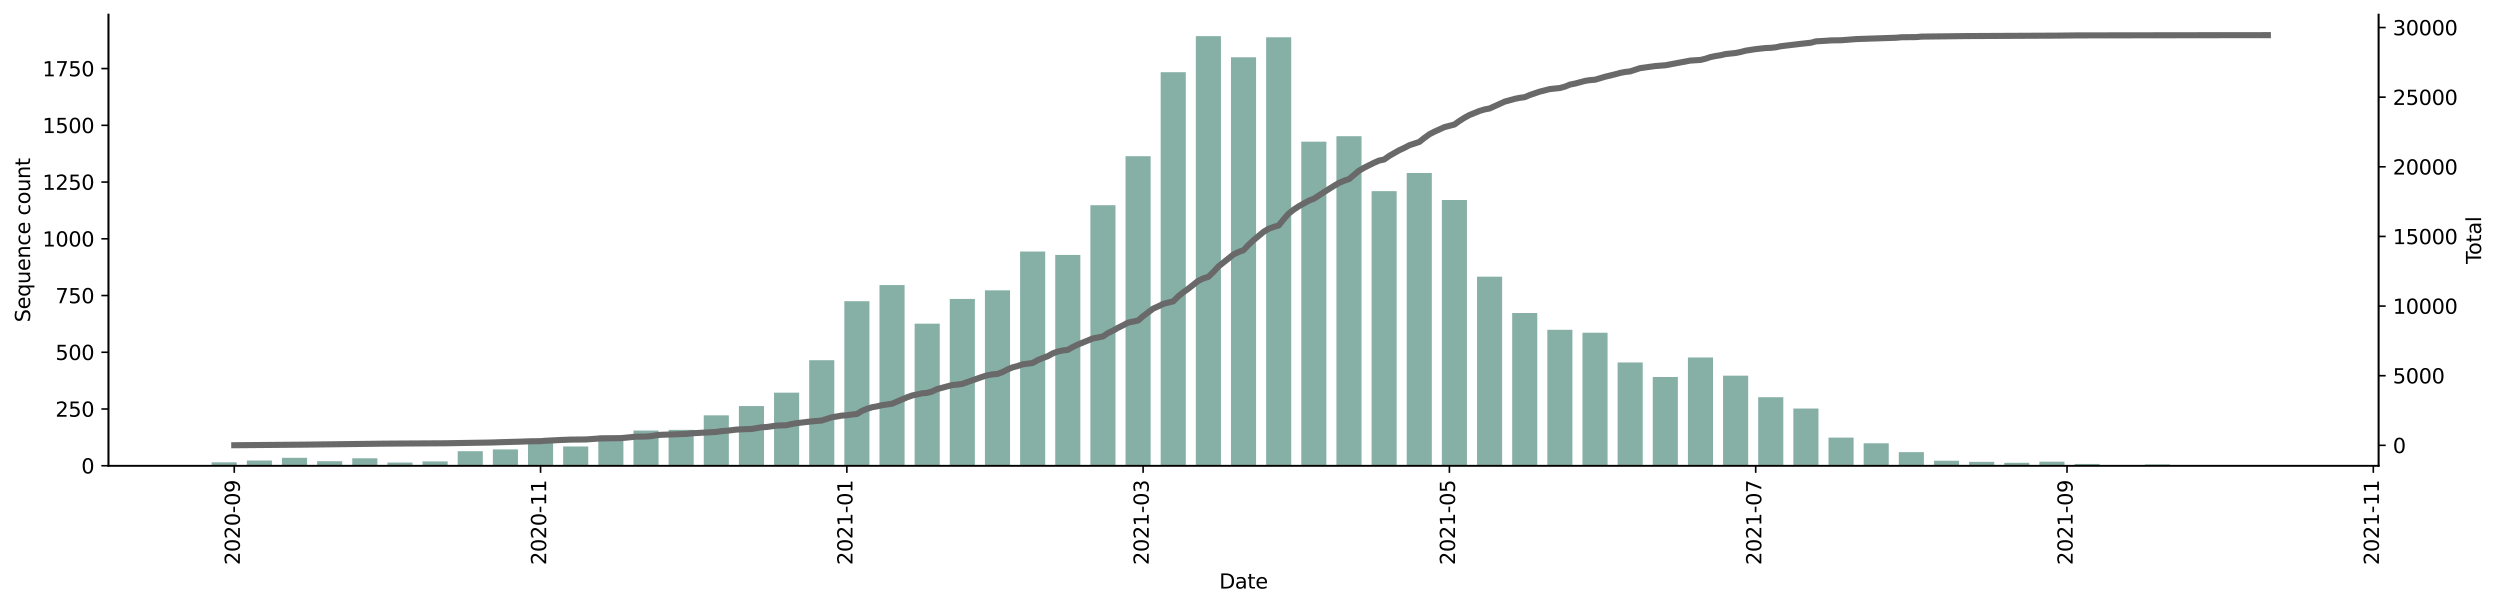 <?xml version="1.0" encoding="utf-8" standalone="no"?>
<!DOCTYPE svg PUBLIC "-//W3C//DTD SVG 1.1//EN"
  "http://www.w3.org/Graphics/SVG/1.1/DTD/svg11.dtd">
<svg height="298.621pt" version="1.1" viewBox="0 0 1229.019 298.621" width="1229.019pt" xmlns="http://www.w3.org/2000/svg" xmlns:xlink="http://www.w3.org/1999/xlink">
 <defs>
  <style type="text/css">*{stroke-linecap:butt;stroke-linejoin:round;}</style>
 </defs>
 <g id="figure_1">
  <g id="patch_1">
   <path d="M 0 298.621 
L 1229.019 298.621 
L 1229.019 0 
L 0 0 
z
" style="fill:#ffffff;"/>
  </g>
  <g id="axes_1">
   <g id="patch_2">
    <path d="M 53.328 228.96 
L 1169.328 228.96 
L 1169.328 7.2 
L 53.328 7.2 
z
" style="fill:#ffffff;"/>
   </g>
   <g id="patch_3">
    <path clip-path="url(#p0cbaa3d843)" d="M 104.055 228.96 
L 116.398 228.96 
L 116.398 227.286 
L 104.055 227.286 
z
" style="fill:#86b0a6;"/>
   </g>
   <g id="patch_4">
    <path clip-path="url(#p0cbaa3d843)" d="M 121.335 228.96 
L 133.677 228.96 
L 133.677 226.394 
L 121.335 226.394 
z
" style="fill:#86b0a6;"/>
   </g>
   <g id="patch_5">
    <path clip-path="url(#p0cbaa3d843)" d="M 138.614 228.96 
L 150.957 228.96 
L 150.957 225.055 
L 138.614 225.055 
z
" style="fill:#86b0a6;"/>
   </g>
   <g id="patch_6">
    <path clip-path="url(#p0cbaa3d843)" d="M 155.893 228.96 
L 168.236 228.96 
L 168.236 226.729 
L 155.893 226.729 
z
" style="fill:#86b0a6;"/>
   </g>
   <g id="patch_7">
    <path clip-path="url(#p0cbaa3d843)" d="M 173.173 228.96 
L 185.515 228.96 
L 185.515 225.278 
L 173.173 225.278 
z
" style="fill:#86b0a6;"/>
   </g>
   <g id="patch_8">
    <path clip-path="url(#p0cbaa3d843)" d="M 190.452 228.96 
L 202.795 228.96 
L 202.795 227.398 
L 190.452 227.398 
z
" style="fill:#86b0a6;"/>
   </g>
   <g id="patch_9">
    <path clip-path="url(#p0cbaa3d843)" d="M 207.732 228.96 
L 220.074 228.96 
L 220.074 226.84 
L 207.732 226.84 
z
" style="fill:#86b0a6;"/>
   </g>
   <g id="patch_10">
    <path clip-path="url(#p0cbaa3d843)" d="M 225.011 228.96 
L 237.353 228.96 
L 237.353 221.82 
L 225.011 221.82 
z
" style="fill:#86b0a6;"/>
   </g>
   <g id="patch_11">
    <path clip-path="url(#p0cbaa3d843)" d="M 242.29 228.96 
L 254.633 228.96 
L 254.633 220.927 
L 242.29 220.927 
z
" style="fill:#86b0a6;"/>
   </g>
   <g id="patch_12">
    <path clip-path="url(#p0cbaa3d843)" d="M 259.57 228.96 
L 271.912 228.96 
L 271.912 216.13 
L 259.57 216.13 
z
" style="fill:#86b0a6;"/>
   </g>
   <g id="patch_13">
    <path clip-path="url(#p0cbaa3d843)" d="M 276.849 228.96 
L 289.191 228.96 
L 289.191 219.477 
L 276.849 219.477 
z
" style="fill:#86b0a6;"/>
   </g>
   <g id="patch_14">
    <path clip-path="url(#p0cbaa3d843)" d="M 294.128 228.96 
L 306.471 228.96 
L 306.471 214.121 
L 294.128 214.121 
z
" style="fill:#86b0a6;"/>
   </g>
   <g id="patch_15">
    <path clip-path="url(#p0cbaa3d843)" d="M 311.408 228.96 
L 323.75 228.96 
L 323.75 211.667 
L 311.408 211.667 
z
" style="fill:#86b0a6;"/>
   </g>
   <g id="patch_16">
    <path clip-path="url(#p0cbaa3d843)" d="M 328.687 228.96 
L 341.03 228.96 
L 341.03 211.332 
L 328.687 211.332 
z
" style="fill:#86b0a6;"/>
   </g>
   <g id="patch_17">
    <path clip-path="url(#p0cbaa3d843)" d="M 345.966 228.96 
L 358.309 228.96 
L 358.309 204.192 
L 345.966 204.192 
z
" style="fill:#86b0a6;"/>
   </g>
   <g id="patch_18">
    <path clip-path="url(#p0cbaa3d843)" d="M 363.246 228.96 
L 375.588 228.96 
L 375.588 199.617 
L 363.246 199.617 
z
" style="fill:#86b0a6;"/>
   </g>
   <g id="patch_19">
    <path clip-path="url(#p0cbaa3d843)" d="M 380.525 228.96 
L 392.868 228.96 
L 392.868 193.035 
L 380.525 193.035 
z
" style="fill:#86b0a6;"/>
   </g>
   <g id="patch_20">
    <path clip-path="url(#p0cbaa3d843)" d="M 397.805 228.96 
L 410.147 228.96 
L 410.147 177.08 
L 397.805 177.08 
z
" style="fill:#86b0a6;"/>
   </g>
   <g id="patch_21">
    <path clip-path="url(#p0cbaa3d843)" d="M 415.084 228.96 
L 427.426 228.96 
L 427.426 148.073 
L 415.084 148.073 
z
" style="fill:#86b0a6;"/>
   </g>
   <g id="patch_22">
    <path clip-path="url(#p0cbaa3d843)" d="M 432.363 228.96 
L 444.706 228.96 
L 444.706 140.151 
L 432.363 140.151 
z
" style="fill:#86b0a6;"/>
   </g>
   <g id="patch_23">
    <path clip-path="url(#p0cbaa3d843)" d="M 449.643 228.96 
L 461.985 228.96 
L 461.985 159.118 
L 449.643 159.118 
z
" style="fill:#86b0a6;"/>
   </g>
   <g id="patch_24">
    <path clip-path="url(#p0cbaa3d843)" d="M 466.922 228.96 
L 479.264 228.96 
L 479.264 146.957 
L 466.922 146.957 
z
" style="fill:#86b0a6;"/>
   </g>
   <g id="patch_25">
    <path clip-path="url(#p0cbaa3d843)" d="M 484.201 228.96 
L 496.544 228.96 
L 496.544 142.717 
L 484.201 142.717 
z
" style="fill:#86b0a6;"/>
   </g>
   <g id="patch_26">
    <path clip-path="url(#p0cbaa3d843)" d="M 501.481 228.96 
L 513.823 228.96 
L 513.823 123.639 
L 501.481 123.639 
z
" style="fill:#86b0a6;"/>
   </g>
   <g id="patch_27">
    <path clip-path="url(#p0cbaa3d843)" d="M 518.76 228.96 
L 531.103 228.96 
L 531.103 125.312 
L 518.76 125.312 
z
" style="fill:#86b0a6;"/>
   </g>
   <g id="patch_28">
    <path clip-path="url(#p0cbaa3d843)" d="M 536.039 228.96 
L 548.382 228.96 
L 548.382 100.879 
L 536.039 100.879 
z
" style="fill:#86b0a6;"/>
   </g>
   <g id="patch_29">
    <path clip-path="url(#p0cbaa3d843)" d="M 553.319 228.96 
L 565.661 228.96 
L 565.661 76.78 
L 553.319 76.78 
z
" style="fill:#86b0a6;"/>
   </g>
   <g id="patch_30">
    <path clip-path="url(#p0cbaa3d843)" d="M 570.598 228.96 
L 582.941 228.96 
L 582.941 35.499 
L 570.598 35.499 
z
" style="fill:#86b0a6;"/>
   </g>
   <g id="patch_31">
    <path clip-path="url(#p0cbaa3d843)" d="M 587.878 228.96 
L 600.22 228.96 
L 600.22 17.76 
L 587.878 17.76 
z
" style="fill:#86b0a6;"/>
   </g>
   <g id="patch_32">
    <path clip-path="url(#p0cbaa3d843)" d="M 605.157 228.96 
L 617.499 228.96 
L 617.499 28.136 
L 605.157 28.136 
z
" style="fill:#86b0a6;"/>
   </g>
   <g id="patch_33">
    <path clip-path="url(#p0cbaa3d843)" d="M 622.436 228.96 
L 634.779 228.96 
L 634.779 18.318 
L 622.436 18.318 
z
" style="fill:#86b0a6;"/>
   </g>
   <g id="patch_34">
    <path clip-path="url(#p0cbaa3d843)" d="M 639.716 228.96 
L 652.058 228.96 
L 652.058 69.64 
L 639.716 69.64 
z
" style="fill:#86b0a6;"/>
   </g>
   <g id="patch_35">
    <path clip-path="url(#p0cbaa3d843)" d="M 656.995 228.96 
L 669.337 228.96 
L 669.337 66.962 
L 656.995 66.962 
z
" style="fill:#86b0a6;"/>
   </g>
   <g id="patch_36">
    <path clip-path="url(#p0cbaa3d843)" d="M 674.274 228.96 
L 686.617 228.96 
L 686.617 93.962 
L 674.274 93.962 
z
" style="fill:#86b0a6;"/>
   </g>
   <g id="patch_37">
    <path clip-path="url(#p0cbaa3d843)" d="M 691.554 228.96 
L 703.896 228.96 
L 703.896 85.036 
L 691.554 85.036 
z
" style="fill:#86b0a6;"/>
   </g>
   <g id="patch_38">
    <path clip-path="url(#p0cbaa3d843)" d="M 708.833 228.96 
L 721.176 228.96 
L 721.176 98.313 
L 708.833 98.313 
z
" style="fill:#86b0a6;"/>
   </g>
   <g id="patch_39">
    <path clip-path="url(#p0cbaa3d843)" d="M 726.112 228.96 
L 738.455 228.96 
L 738.455 136.023 
L 726.112 136.023 
z
" style="fill:#86b0a6;"/>
   </g>
   <g id="patch_40">
    <path clip-path="url(#p0cbaa3d843)" d="M 743.392 228.96 
L 755.734 228.96 
L 755.734 153.874 
L 743.392 153.874 
z
" style="fill:#86b0a6;"/>
   </g>
   <g id="patch_41">
    <path clip-path="url(#p0cbaa3d843)" d="M 760.671 228.96 
L 773.014 228.96 
L 773.014 162.13 
L 760.671 162.13 
z
" style="fill:#86b0a6;"/>
   </g>
   <g id="patch_42">
    <path clip-path="url(#p0cbaa3d843)" d="M 777.951 228.96 
L 790.293 228.96 
L 790.293 163.581 
L 777.951 163.581 
z
" style="fill:#86b0a6;"/>
   </g>
   <g id="patch_43">
    <path clip-path="url(#p0cbaa3d843)" d="M 795.23 228.96 
L 807.572 228.96 
L 807.572 178.196 
L 795.23 178.196 
z
" style="fill:#86b0a6;"/>
   </g>
   <g id="patch_44">
    <path clip-path="url(#p0cbaa3d843)" d="M 812.509 228.96 
L 824.852 228.96 
L 824.852 185.337 
L 812.509 185.337 
z
" style="fill:#86b0a6;"/>
   </g>
   <g id="patch_45">
    <path clip-path="url(#p0cbaa3d843)" d="M 829.789 228.96 
L 842.131 228.96 
L 842.131 175.742 
L 829.789 175.742 
z
" style="fill:#86b0a6;"/>
   </g>
   <g id="patch_46">
    <path clip-path="url(#p0cbaa3d843)" d="M 847.068 228.96 
L 859.41 228.96 
L 859.41 184.667 
L 847.068 184.667 
z
" style="fill:#86b0a6;"/>
   </g>
   <g id="patch_47">
    <path clip-path="url(#p0cbaa3d843)" d="M 864.347 228.96 
L 876.69 228.96 
L 876.69 195.266 
L 864.347 195.266 
z
" style="fill:#86b0a6;"/>
   </g>
   <g id="patch_48">
    <path clip-path="url(#p0cbaa3d843)" d="M 881.627 228.96 
L 893.969 228.96 
L 893.969 200.845 
L 881.627 200.845 
z
" style="fill:#86b0a6;"/>
   </g>
   <g id="patch_49">
    <path clip-path="url(#p0cbaa3d843)" d="M 898.906 228.96 
L 911.248 228.96 
L 911.248 215.125 
L 898.906 215.125 
z
" style="fill:#86b0a6;"/>
   </g>
   <g id="patch_50">
    <path clip-path="url(#p0cbaa3d843)" d="M 916.185 228.96 
L 928.528 228.96 
L 928.528 217.915 
L 916.185 217.915 
z
" style="fill:#86b0a6;"/>
   </g>
   <g id="patch_51">
    <path clip-path="url(#p0cbaa3d843)" d="M 933.465 228.96 
L 945.807 228.96 
L 945.807 222.266 
L 933.465 222.266 
z
" style="fill:#86b0a6;"/>
   </g>
   <g id="patch_52">
    <path clip-path="url(#p0cbaa3d843)" d="M 950.744 228.96 
L 963.087 228.96 
L 963.087 226.505 
L 950.744 226.505 
z
" style="fill:#86b0a6;"/>
   </g>
   <g id="patch_53">
    <path clip-path="url(#p0cbaa3d843)" d="M 968.024 228.96 
L 980.366 228.96 
L 980.366 227.063 
L 968.024 227.063 
z
" style="fill:#86b0a6;"/>
   </g>
   <g id="patch_54">
    <path clip-path="url(#p0cbaa3d843)" d="M 985.303 228.96 
L 997.645 228.96 
L 997.645 227.51 
L 985.303 227.51 
z
" style="fill:#86b0a6;"/>
   </g>
   <g id="patch_55">
    <path clip-path="url(#p0cbaa3d843)" d="M 1002.582 228.96 
L 1014.925 228.96 
L 1014.925 226.952 
L 1002.582 226.952 
z
" style="fill:#86b0a6;"/>
   </g>
   <g id="patch_56">
    <path clip-path="url(#p0cbaa3d843)" d="M 1019.862 228.96 
L 1032.204 228.96 
L 1032.204 228.067 
L 1019.862 228.067 
z
" style="fill:#86b0a6;"/>
   </g>
   <g id="patch_57">
    <path clip-path="url(#p0cbaa3d843)" d="M 1037.141 228.96 
L 1049.483 228.96 
L 1049.483 228.848 
L 1037.141 228.848 
z
" style="fill:#86b0a6;"/>
   </g>
   <g id="patch_58">
    <path clip-path="url(#p0cbaa3d843)" d="M 1054.42 228.96 
L 1066.763 228.96 
L 1066.763 228.291 
L 1054.42 228.291 
z
" style="fill:#86b0a6;"/>
   </g>
   <g id="patch_59">
    <path clip-path="url(#p0cbaa3d843)" d="M 1088.979 228.96 
L 1101.321 228.96 
L 1101.321 228.848 
L 1088.979 228.848 
z
" style="fill:#86b0a6;"/>
   </g>
   <g id="patch_60">
    <path clip-path="url(#p0cbaa3d843)" d="M 1106.258 228.96 
L 1118.601 228.96 
L 1118.601 228.848 
L 1106.258 228.848 
z
" style="fill:#86b0a6;"/>
   </g>
   <g id="matplotlib.axis_1">
    <g id="xtick_1">
     <g id="line2d_1">
      <defs>
       <path d="M 0 0 
L 0 3.5 
" id="m0d56f1f6b2" style="stroke:#000000;stroke-width:0.8;"/>
      </defs>
      <g>
       <use style="stroke:#000000;stroke-width:0.8;" x="115.164" xlink:href="#m0d56f1f6b2" y="228.96"/>
      </g>
     </g>
     <g id="text_1">
      <!-- 2020-09 -->
      <g transform="translate(117.923 277.743)rotate(-90)scale(0.1 -0.1)">
       <defs>
        <path d="M 1228 531 
L 3431 531 
L 3431 0 
L 469 0 
L 469 531 
Q 828 903 1448 1529 
Q 2069 2156 2228 2338 
Q 2531 2678 2651 2914 
Q 2772 3150 2772 3378 
Q 2772 3750 2511 3984 
Q 2250 4219 1831 4219 
Q 1534 4219 1204 4116 
Q 875 4013 500 3803 
L 500 4441 
Q 881 4594 1212 4672 
Q 1544 4750 1819 4750 
Q 2544 4750 2975 4387 
Q 3406 4025 3406 3419 
Q 3406 3131 3298 2873 
Q 3191 2616 2906 2266 
Q 2828 2175 2409 1742 
Q 1991 1309 1228 531 
z
" id="DejaVuSans-32" transform="scale(0.016)"/>
        <path d="M 2034 4250 
Q 1547 4250 1301 3770 
Q 1056 3291 1056 2328 
Q 1056 1369 1301 889 
Q 1547 409 2034 409 
Q 2525 409 2770 889 
Q 3016 1369 3016 2328 
Q 3016 3291 2770 3770 
Q 2525 4250 2034 4250 
z
M 2034 4750 
Q 2819 4750 3233 4129 
Q 3647 3509 3647 2328 
Q 3647 1150 3233 529 
Q 2819 -91 2034 -91 
Q 1250 -91 836 529 
Q 422 1150 422 2328 
Q 422 3509 836 4129 
Q 1250 4750 2034 4750 
z
" id="DejaVuSans-30" transform="scale(0.016)"/>
        <path d="M 313 2009 
L 1997 2009 
L 1997 1497 
L 313 1497 
L 313 2009 
z
" id="DejaVuSans-2d" transform="scale(0.016)"/>
        <path d="M 703 97 
L 703 672 
Q 941 559 1184 500 
Q 1428 441 1663 441 
Q 2288 441 2617 861 
Q 2947 1281 2994 2138 
Q 2813 1869 2534 1725 
Q 2256 1581 1919 1581 
Q 1219 1581 811 2004 
Q 403 2428 403 3163 
Q 403 3881 828 4315 
Q 1253 4750 1959 4750 
Q 2769 4750 3195 4129 
Q 3622 3509 3622 2328 
Q 3622 1225 3098 567 
Q 2575 -91 1691 -91 
Q 1453 -91 1209 -44 
Q 966 3 703 97 
z
M 1959 2075 
Q 2384 2075 2632 2365 
Q 2881 2656 2881 3163 
Q 2881 3666 2632 3958 
Q 2384 4250 1959 4250 
Q 1534 4250 1286 3958 
Q 1038 3666 1038 3163 
Q 1038 2656 1286 2365 
Q 1534 2075 1959 2075 
z
" id="DejaVuSans-39" transform="scale(0.016)"/>
       </defs>
       <use xlink:href="#DejaVuSans-32"/>
       <use x="63.623" xlink:href="#DejaVuSans-30"/>
       <use x="127.246" xlink:href="#DejaVuSans-32"/>
       <use x="190.869" xlink:href="#DejaVuSans-30"/>
       <use x="254.492" xlink:href="#DejaVuSans-2d"/>
       <use x="290.576" xlink:href="#DejaVuSans-30"/>
       <use x="354.199" xlink:href="#DejaVuSans-39"/>
      </g>
     </g>
    </g>
    <g id="xtick_2">
     <g id="line2d_2">
      <g>
       <use style="stroke:#000000;stroke-width:0.8;" x="265.741" xlink:href="#m0d56f1f6b2" y="228.96"/>
      </g>
     </g>
     <g id="text_2">
      <!-- 2020-11 -->
      <g transform="translate(268.5 277.743)rotate(-90)scale(0.1 -0.1)">
       <defs>
        <path d="M 794 531 
L 1825 531 
L 1825 4091 
L 703 3866 
L 703 4441 
L 1819 4666 
L 2450 4666 
L 2450 531 
L 3481 531 
L 3481 0 
L 794 0 
L 794 531 
z
" id="DejaVuSans-31" transform="scale(0.016)"/>
       </defs>
       <use xlink:href="#DejaVuSans-32"/>
       <use x="63.623" xlink:href="#DejaVuSans-30"/>
       <use x="127.246" xlink:href="#DejaVuSans-32"/>
       <use x="190.869" xlink:href="#DejaVuSans-30"/>
       <use x="254.492" xlink:href="#DejaVuSans-2d"/>
       <use x="290.576" xlink:href="#DejaVuSans-31"/>
       <use x="354.199" xlink:href="#DejaVuSans-31"/>
      </g>
     </g>
    </g>
    <g id="xtick_3">
     <g id="line2d_3">
      <g>
       <use style="stroke:#000000;stroke-width:0.8;" x="416.318" xlink:href="#m0d56f1f6b2" y="228.96"/>
      </g>
     </g>
     <g id="text_3">
      <!-- 2021-01 -->
      <g transform="translate(419.078 277.743)rotate(-90)scale(0.1 -0.1)">
       <use xlink:href="#DejaVuSans-32"/>
       <use x="63.623" xlink:href="#DejaVuSans-30"/>
       <use x="127.246" xlink:href="#DejaVuSans-32"/>
       <use x="190.869" xlink:href="#DejaVuSans-31"/>
       <use x="254.492" xlink:href="#DejaVuSans-2d"/>
       <use x="290.576" xlink:href="#DejaVuSans-30"/>
       <use x="354.199" xlink:href="#DejaVuSans-31"/>
      </g>
     </g>
    </g>
    <g id="xtick_4">
     <g id="line2d_4">
      <g>
       <use style="stroke:#000000;stroke-width:0.8;" x="561.959" xlink:href="#m0d56f1f6b2" y="228.96"/>
      </g>
     </g>
     <g id="text_4">
      <!-- 2021-03 -->
      <g transform="translate(564.718 277.743)rotate(-90)scale(0.1 -0.1)">
       <defs>
        <path d="M 2597 2516 
Q 3050 2419 3304 2112 
Q 3559 1806 3559 1356 
Q 3559 666 3084 287 
Q 2609 -91 1734 -91 
Q 1441 -91 1130 -33 
Q 819 25 488 141 
L 488 750 
Q 750 597 1062 519 
Q 1375 441 1716 441 
Q 2309 441 2620 675 
Q 2931 909 2931 1356 
Q 2931 1769 2642 2001 
Q 2353 2234 1838 2234 
L 1294 2234 
L 1294 2753 
L 1863 2753 
Q 2328 2753 2575 2939 
Q 2822 3125 2822 3475 
Q 2822 3834 2567 4026 
Q 2313 4219 1838 4219 
Q 1578 4219 1281 4162 
Q 984 4106 628 3988 
L 628 4550 
Q 988 4650 1302 4700 
Q 1616 4750 1894 4750 
Q 2613 4750 3031 4423 
Q 3450 4097 3450 3541 
Q 3450 3153 3228 2886 
Q 3006 2619 2597 2516 
z
" id="DejaVuSans-33" transform="scale(0.016)"/>
       </defs>
       <use xlink:href="#DejaVuSans-32"/>
       <use x="63.623" xlink:href="#DejaVuSans-30"/>
       <use x="127.246" xlink:href="#DejaVuSans-32"/>
       <use x="190.869" xlink:href="#DejaVuSans-31"/>
       <use x="254.492" xlink:href="#DejaVuSans-2d"/>
       <use x="290.576" xlink:href="#DejaVuSans-30"/>
       <use x="354.199" xlink:href="#DejaVuSans-33"/>
      </g>
     </g>
    </g>
    <g id="xtick_5">
     <g id="line2d_5">
      <g>
       <use style="stroke:#000000;stroke-width:0.8;" x="712.536" xlink:href="#m0d56f1f6b2" y="228.96"/>
      </g>
     </g>
     <g id="text_5">
      <!-- 2021-05 -->
      <g transform="translate(715.295 277.743)rotate(-90)scale(0.1 -0.1)">
       <defs>
        <path d="M 691 4666 
L 3169 4666 
L 3169 4134 
L 1269 4134 
L 1269 2991 
Q 1406 3038 1543 3061 
Q 1681 3084 1819 3084 
Q 2600 3084 3056 2656 
Q 3513 2228 3513 1497 
Q 3513 744 3044 326 
Q 2575 -91 1722 -91 
Q 1428 -91 1123 -41 
Q 819 9 494 109 
L 494 744 
Q 775 591 1075 516 
Q 1375 441 1709 441 
Q 2250 441 2565 725 
Q 2881 1009 2881 1497 
Q 2881 1984 2565 2268 
Q 2250 2553 1709 2553 
Q 1456 2553 1204 2497 
Q 953 2441 691 2322 
L 691 4666 
z
" id="DejaVuSans-35" transform="scale(0.016)"/>
       </defs>
       <use xlink:href="#DejaVuSans-32"/>
       <use x="63.623" xlink:href="#DejaVuSans-30"/>
       <use x="127.246" xlink:href="#DejaVuSans-32"/>
       <use x="190.869" xlink:href="#DejaVuSans-31"/>
       <use x="254.492" xlink:href="#DejaVuSans-2d"/>
       <use x="290.576" xlink:href="#DejaVuSans-30"/>
       <use x="354.199" xlink:href="#DejaVuSans-35"/>
      </g>
     </g>
    </g>
    <g id="xtick_6">
     <g id="line2d_6">
      <g>
       <use style="stroke:#000000;stroke-width:0.8;" x="863.113" xlink:href="#m0d56f1f6b2" y="228.96"/>
      </g>
     </g>
     <g id="text_6">
      <!-- 2021-07 -->
      <g transform="translate(865.873 277.743)rotate(-90)scale(0.1 -0.1)">
       <defs>
        <path d="M 525 4666 
L 3525 4666 
L 3525 4397 
L 1831 0 
L 1172 0 
L 2766 4134 
L 525 4134 
L 525 4666 
z
" id="DejaVuSans-37" transform="scale(0.016)"/>
       </defs>
       <use xlink:href="#DejaVuSans-32"/>
       <use x="63.623" xlink:href="#DejaVuSans-30"/>
       <use x="127.246" xlink:href="#DejaVuSans-32"/>
       <use x="190.869" xlink:href="#DejaVuSans-31"/>
       <use x="254.492" xlink:href="#DejaVuSans-2d"/>
       <use x="290.576" xlink:href="#DejaVuSans-30"/>
       <use x="354.199" xlink:href="#DejaVuSans-37"/>
      </g>
     </g>
    </g>
    <g id="xtick_7">
     <g id="line2d_7">
      <g>
       <use style="stroke:#000000;stroke-width:0.8;" x="1016.159" xlink:href="#m0d56f1f6b2" y="228.96"/>
      </g>
     </g>
     <g id="text_7">
      <!-- 2021-09 -->
      <g transform="translate(1018.918 277.743)rotate(-90)scale(0.1 -0.1)">
       <use xlink:href="#DejaVuSans-32"/>
       <use x="63.623" xlink:href="#DejaVuSans-30"/>
       <use x="127.246" xlink:href="#DejaVuSans-32"/>
       <use x="190.869" xlink:href="#DejaVuSans-31"/>
       <use x="254.492" xlink:href="#DejaVuSans-2d"/>
       <use x="290.576" xlink:href="#DejaVuSans-30"/>
       <use x="354.199" xlink:href="#DejaVuSans-39"/>
      </g>
     </g>
    </g>
    <g id="xtick_8">
     <g id="line2d_8">
      <g>
       <use style="stroke:#000000;stroke-width:0.8;" x="1166.736" xlink:href="#m0d56f1f6b2" y="228.96"/>
      </g>
     </g>
     <g id="text_8">
      <!-- 2021-11 -->
      <g transform="translate(1169.496 277.743)rotate(-90)scale(0.1 -0.1)">
       <use xlink:href="#DejaVuSans-32"/>
       <use x="63.623" xlink:href="#DejaVuSans-30"/>
       <use x="127.246" xlink:href="#DejaVuSans-32"/>
       <use x="190.869" xlink:href="#DejaVuSans-31"/>
       <use x="254.492" xlink:href="#DejaVuSans-2d"/>
       <use x="290.576" xlink:href="#DejaVuSans-31"/>
       <use x="354.199" xlink:href="#DejaVuSans-31"/>
      </g>
     </g>
    </g>
    <g id="text_9">
     <!-- Date -->
     <g transform="translate(599.377 289.341)scale(0.1 -0.1)">
      <defs>
       <path d="M 1259 4147 
L 1259 519 
L 2022 519 
Q 2988 519 3436 956 
Q 3884 1394 3884 2338 
Q 3884 3275 3436 3711 
Q 2988 4147 2022 4147 
L 1259 4147 
z
M 628 4666 
L 1925 4666 
Q 3281 4666 3915 4102 
Q 4550 3538 4550 2338 
Q 4550 1131 3912 565 
Q 3275 0 1925 0 
L 628 0 
L 628 4666 
z
" id="DejaVuSans-44" transform="scale(0.016)"/>
       <path d="M 2194 1759 
Q 1497 1759 1228 1600 
Q 959 1441 959 1056 
Q 959 750 1161 570 
Q 1363 391 1709 391 
Q 2188 391 2477 730 
Q 2766 1069 2766 1631 
L 2766 1759 
L 2194 1759 
z
M 3341 1997 
L 3341 0 
L 2766 0 
L 2766 531 
Q 2569 213 2275 61 
Q 1981 -91 1556 -91 
Q 1019 -91 701 211 
Q 384 513 384 1019 
Q 384 1609 779 1909 
Q 1175 2209 1959 2209 
L 2766 2209 
L 2766 2266 
Q 2766 2663 2505 2880 
Q 2244 3097 1772 3097 
Q 1472 3097 1187 3025 
Q 903 2953 641 2809 
L 641 3341 
Q 956 3463 1253 3523 
Q 1550 3584 1831 3584 
Q 2591 3584 2966 3190 
Q 3341 2797 3341 1997 
z
" id="DejaVuSans-61" transform="scale(0.016)"/>
       <path d="M 1172 4494 
L 1172 3500 
L 2356 3500 
L 2356 3053 
L 1172 3053 
L 1172 1153 
Q 1172 725 1289 603 
Q 1406 481 1766 481 
L 2356 481 
L 2356 0 
L 1766 0 
Q 1100 0 847 248 
Q 594 497 594 1153 
L 594 3053 
L 172 3053 
L 172 3500 
L 594 3500 
L 594 4494 
L 1172 4494 
z
" id="DejaVuSans-74" transform="scale(0.016)"/>
       <path d="M 3597 1894 
L 3597 1613 
L 953 1613 
Q 991 1019 1311 708 
Q 1631 397 2203 397 
Q 2534 397 2845 478 
Q 3156 559 3463 722 
L 3463 178 
Q 3153 47 2828 -22 
Q 2503 -91 2169 -91 
Q 1331 -91 842 396 
Q 353 884 353 1716 
Q 353 2575 817 3079 
Q 1281 3584 2069 3584 
Q 2775 3584 3186 3129 
Q 3597 2675 3597 1894 
z
M 3022 2063 
Q 3016 2534 2758 2815 
Q 2500 3097 2075 3097 
Q 1594 3097 1305 2825 
Q 1016 2553 972 2059 
L 3022 2063 
z
" id="DejaVuSans-65" transform="scale(0.016)"/>
      </defs>
      <use xlink:href="#DejaVuSans-44"/>
      <use x="77.002" xlink:href="#DejaVuSans-61"/>
      <use x="138.281" xlink:href="#DejaVuSans-74"/>
      <use x="177.49" xlink:href="#DejaVuSans-65"/>
     </g>
    </g>
   </g>
   <g id="matplotlib.axis_2">
    <g id="ytick_1">
     <g id="line2d_9">
      <defs>
       <path d="M 0 0 
L -3.5 0 
" id="m9b8695e2bd" style="stroke:#000000;stroke-width:0.8;"/>
      </defs>
      <g>
       <use style="stroke:#000000;stroke-width:0.8;" x="53.328" xlink:href="#m9b8695e2bd" y="228.96"/>
      </g>
     </g>
     <g id="text_10">
      <!-- 0 -->
      <g transform="translate(39.966 232.759)scale(0.1 -0.1)">
       <use xlink:href="#DejaVuSans-30"/>
      </g>
     </g>
    </g>
    <g id="ytick_2">
     <g id="line2d_10">
      <g>
       <use style="stroke:#000000;stroke-width:0.8;" x="53.328" xlink:href="#m9b8695e2bd" y="201.068"/>
      </g>
     </g>
     <g id="text_11">
      <!-- 250 -->
      <g transform="translate(27.241 204.867)scale(0.1 -0.1)">
       <use xlink:href="#DejaVuSans-32"/>
       <use x="63.623" xlink:href="#DejaVuSans-35"/>
       <use x="127.246" xlink:href="#DejaVuSans-30"/>
      </g>
     </g>
    </g>
    <g id="ytick_3">
     <g id="line2d_11">
      <g>
       <use style="stroke:#000000;stroke-width:0.8;" x="53.328" xlink:href="#m9b8695e2bd" y="173.176"/>
      </g>
     </g>
     <g id="text_12">
      <!-- 500 -->
      <g transform="translate(27.241 176.975)scale(0.1 -0.1)">
       <use xlink:href="#DejaVuSans-35"/>
       <use x="63.623" xlink:href="#DejaVuSans-30"/>
       <use x="127.246" xlink:href="#DejaVuSans-30"/>
      </g>
     </g>
    </g>
    <g id="ytick_4">
     <g id="line2d_12">
      <g>
       <use style="stroke:#000000;stroke-width:0.8;" x="53.328" xlink:href="#m9b8695e2bd" y="145.283"/>
      </g>
     </g>
     <g id="text_13">
      <!-- 750 -->
      <g transform="translate(27.241 149.083)scale(0.1 -0.1)">
       <use xlink:href="#DejaVuSans-37"/>
       <use x="63.623" xlink:href="#DejaVuSans-35"/>
       <use x="127.246" xlink:href="#DejaVuSans-30"/>
      </g>
     </g>
    </g>
    <g id="ytick_5">
     <g id="line2d_13">
      <g>
       <use style="stroke:#000000;stroke-width:0.8;" x="53.328" xlink:href="#m9b8695e2bd" y="117.391"/>
      </g>
     </g>
     <g id="text_14">
      <!-- 1000 -->
      <g transform="translate(20.878 121.19)scale(0.1 -0.1)">
       <use xlink:href="#DejaVuSans-31"/>
       <use x="63.623" xlink:href="#DejaVuSans-30"/>
       <use x="127.246" xlink:href="#DejaVuSans-30"/>
       <use x="190.869" xlink:href="#DejaVuSans-30"/>
      </g>
     </g>
    </g>
    <g id="ytick_6">
     <g id="line2d_14">
      <g>
       <use style="stroke:#000000;stroke-width:0.8;" x="53.328" xlink:href="#m9b8695e2bd" y="89.499"/>
      </g>
     </g>
     <g id="text_15">
      <!-- 1250 -->
      <g transform="translate(20.878 93.298)scale(0.1 -0.1)">
       <use xlink:href="#DejaVuSans-31"/>
       <use x="63.623" xlink:href="#DejaVuSans-32"/>
       <use x="127.246" xlink:href="#DejaVuSans-35"/>
       <use x="190.869" xlink:href="#DejaVuSans-30"/>
      </g>
     </g>
    </g>
    <g id="ytick_7">
     <g id="line2d_15">
      <g>
       <use style="stroke:#000000;stroke-width:0.8;" x="53.328" xlink:href="#m9b8695e2bd" y="61.607"/>
      </g>
     </g>
     <g id="text_16">
      <!-- 1500 -->
      <g transform="translate(20.878 65.406)scale(0.1 -0.1)">
       <use xlink:href="#DejaVuSans-31"/>
       <use x="63.623" xlink:href="#DejaVuSans-35"/>
       <use x="127.246" xlink:href="#DejaVuSans-30"/>
       <use x="190.869" xlink:href="#DejaVuSans-30"/>
      </g>
     </g>
    </g>
    <g id="ytick_8">
     <g id="line2d_16">
      <g>
       <use style="stroke:#000000;stroke-width:0.8;" x="53.328" xlink:href="#m9b8695e2bd" y="33.714"/>
      </g>
     </g>
     <g id="text_17">
      <!-- 1750 -->
      <g transform="translate(20.878 37.514)scale(0.1 -0.1)">
       <use xlink:href="#DejaVuSans-31"/>
       <use x="63.623" xlink:href="#DejaVuSans-37"/>
       <use x="127.246" xlink:href="#DejaVuSans-35"/>
       <use x="190.869" xlink:href="#DejaVuSans-30"/>
      </g>
     </g>
    </g>
    <g id="text_18">
     <!-- Sequence count -->
     <g transform="translate(14.798 158.44)rotate(-90)scale(0.1 -0.1)">
      <defs>
       <path d="M 3425 4513 
L 3425 3897 
Q 3066 4069 2747 4153 
Q 2428 4238 2131 4238 
Q 1616 4238 1336 4038 
Q 1056 3838 1056 3469 
Q 1056 3159 1242 3001 
Q 1428 2844 1947 2747 
L 2328 2669 
Q 3034 2534 3370 2195 
Q 3706 1856 3706 1288 
Q 3706 609 3251 259 
Q 2797 -91 1919 -91 
Q 1588 -91 1214 -16 
Q 841 59 441 206 
L 441 856 
Q 825 641 1194 531 
Q 1563 422 1919 422 
Q 2459 422 2753 634 
Q 3047 847 3047 1241 
Q 3047 1584 2836 1778 
Q 2625 1972 2144 2069 
L 1759 2144 
Q 1053 2284 737 2584 
Q 422 2884 422 3419 
Q 422 4038 858 4394 
Q 1294 4750 2059 4750 
Q 2388 4750 2728 4690 
Q 3069 4631 3425 4513 
z
" id="DejaVuSans-53" transform="scale(0.016)"/>
       <path d="M 947 1747 
Q 947 1113 1208 752 
Q 1469 391 1925 391 
Q 2381 391 2643 752 
Q 2906 1113 2906 1747 
Q 2906 2381 2643 2742 
Q 2381 3103 1925 3103 
Q 1469 3103 1208 2742 
Q 947 2381 947 1747 
z
M 2906 525 
Q 2725 213 2448 61 
Q 2172 -91 1784 -91 
Q 1150 -91 751 415 
Q 353 922 353 1747 
Q 353 2572 751 3078 
Q 1150 3584 1784 3584 
Q 2172 3584 2448 3432 
Q 2725 3281 2906 2969 
L 2906 3500 
L 3481 3500 
L 3481 -1331 
L 2906 -1331 
L 2906 525 
z
" id="DejaVuSans-71" transform="scale(0.016)"/>
       <path d="M 544 1381 
L 544 3500 
L 1119 3500 
L 1119 1403 
Q 1119 906 1312 657 
Q 1506 409 1894 409 
Q 2359 409 2629 706 
Q 2900 1003 2900 1516 
L 2900 3500 
L 3475 3500 
L 3475 0 
L 2900 0 
L 2900 538 
Q 2691 219 2414 64 
Q 2138 -91 1772 -91 
Q 1169 -91 856 284 
Q 544 659 544 1381 
z
M 1991 3584 
L 1991 3584 
z
" id="DejaVuSans-75" transform="scale(0.016)"/>
       <path d="M 3513 2113 
L 3513 0 
L 2938 0 
L 2938 2094 
Q 2938 2591 2744 2837 
Q 2550 3084 2163 3084 
Q 1697 3084 1428 2787 
Q 1159 2491 1159 1978 
L 1159 0 
L 581 0 
L 581 3500 
L 1159 3500 
L 1159 2956 
Q 1366 3272 1645 3428 
Q 1925 3584 2291 3584 
Q 2894 3584 3203 3211 
Q 3513 2838 3513 2113 
z
" id="DejaVuSans-6e" transform="scale(0.016)"/>
       <path d="M 3122 3366 
L 3122 2828 
Q 2878 2963 2633 3030 
Q 2388 3097 2138 3097 
Q 1578 3097 1268 2742 
Q 959 2388 959 1747 
Q 959 1106 1268 751 
Q 1578 397 2138 397 
Q 2388 397 2633 464 
Q 2878 531 3122 666 
L 3122 134 
Q 2881 22 2623 -34 
Q 2366 -91 2075 -91 
Q 1284 -91 818 406 
Q 353 903 353 1747 
Q 353 2603 823 3093 
Q 1294 3584 2113 3584 
Q 2378 3584 2631 3529 
Q 2884 3475 3122 3366 
z
" id="DejaVuSans-63" transform="scale(0.016)"/>
       <path id="DejaVuSans-20" transform="scale(0.016)"/>
       <path d="M 1959 3097 
Q 1497 3097 1228 2736 
Q 959 2375 959 1747 
Q 959 1119 1226 758 
Q 1494 397 1959 397 
Q 2419 397 2687 759 
Q 2956 1122 2956 1747 
Q 2956 2369 2687 2733 
Q 2419 3097 1959 3097 
z
M 1959 3584 
Q 2709 3584 3137 3096 
Q 3566 2609 3566 1747 
Q 3566 888 3137 398 
Q 2709 -91 1959 -91 
Q 1206 -91 779 398 
Q 353 888 353 1747 
Q 353 2609 779 3096 
Q 1206 3584 1959 3584 
z
" id="DejaVuSans-6f" transform="scale(0.016)"/>
      </defs>
      <use xlink:href="#DejaVuSans-53"/>
      <use x="63.477" xlink:href="#DejaVuSans-65"/>
      <use x="125" xlink:href="#DejaVuSans-71"/>
      <use x="188.477" xlink:href="#DejaVuSans-75"/>
      <use x="251.855" xlink:href="#DejaVuSans-65"/>
      <use x="313.379" xlink:href="#DejaVuSans-6e"/>
      <use x="376.758" xlink:href="#DejaVuSans-63"/>
      <use x="431.738" xlink:href="#DejaVuSans-65"/>
      <use x="493.262" xlink:href="#DejaVuSans-20"/>
      <use x="525.049" xlink:href="#DejaVuSans-63"/>
      <use x="580.029" xlink:href="#DejaVuSans-6f"/>
      <use x="641.211" xlink:href="#DejaVuSans-75"/>
      <use x="704.59" xlink:href="#DejaVuSans-6e"/>
      <use x="767.969" xlink:href="#DejaVuSans-74"/>
     </g>
    </g>
   </g>
   <g id="patch_61">
    <path d="M 53.328 228.96 
L 53.328 7.2 
" style="fill:none;stroke:#000000;stroke-linecap:square;stroke-linejoin:miter;stroke-width:0.8;"/>
   </g>
   <g id="patch_62">
    <path d="M 1169.328 228.96 
L 1169.328 7.2 
" style="fill:none;stroke:#000000;stroke-linecap:square;stroke-linejoin:miter;stroke-width:0.8;"/>
   </g>
   <g id="patch_63">
    <path d="M 53.328 228.96 
L 1169.328 228.96 
" style="fill:none;stroke:#000000;stroke-linecap:square;stroke-linejoin:miter;stroke-width:0.8;"/>
   </g>
  </g>
  <g id="axes_2">
   <g id="matplotlib.axis_3">
    <g id="ytick_9">
     <g id="line2d_17">
      <defs>
       <path d="M 0 0 
L 3.5 0 
" id="ma2c416a684" style="stroke:#000000;stroke-width:0.8;"/>
      </defs>
      <g>
       <use style="stroke:#000000;stroke-width:0.8;" x="1169.328" xlink:href="#ma2c416a684" y="218.921"/>
      </g>
     </g>
     <g id="text_19">
      <!-- 0 -->
      <g transform="translate(1176.328 222.72)scale(0.1 -0.1)">
       <use xlink:href="#DejaVuSans-30"/>
      </g>
     </g>
    </g>
    <g id="ytick_10">
     <g id="line2d_18">
      <g>
       <use style="stroke:#000000;stroke-width:0.8;" x="1169.328" xlink:href="#ma2c416a684" y="184.691"/>
      </g>
     </g>
     <g id="text_20">
      <!-- 5000 -->
      <g transform="translate(1176.328 188.49)scale(0.1 -0.1)">
       <use xlink:href="#DejaVuSans-35"/>
       <use x="63.623" xlink:href="#DejaVuSans-30"/>
       <use x="127.246" xlink:href="#DejaVuSans-30"/>
       <use x="190.869" xlink:href="#DejaVuSans-30"/>
      </g>
     </g>
    </g>
    <g id="ytick_11">
     <g id="line2d_19">
      <g>
       <use style="stroke:#000000;stroke-width:0.8;" x="1169.328" xlink:href="#ma2c416a684" y="150.461"/>
      </g>
     </g>
     <g id="text_21">
      <!-- 10000 -->
      <g transform="translate(1176.328 154.261)scale(0.1 -0.1)">
       <use xlink:href="#DejaVuSans-31"/>
       <use x="63.623" xlink:href="#DejaVuSans-30"/>
       <use x="127.246" xlink:href="#DejaVuSans-30"/>
       <use x="190.869" xlink:href="#DejaVuSans-30"/>
       <use x="254.492" xlink:href="#DejaVuSans-30"/>
      </g>
     </g>
    </g>
    <g id="ytick_12">
     <g id="line2d_20">
      <g>
       <use style="stroke:#000000;stroke-width:0.8;" x="1169.328" xlink:href="#ma2c416a684" y="116.232"/>
      </g>
     </g>
     <g id="text_22">
      <!-- 15000 -->
      <g transform="translate(1176.328 120.031)scale(0.1 -0.1)">
       <use xlink:href="#DejaVuSans-31"/>
       <use x="63.623" xlink:href="#DejaVuSans-35"/>
       <use x="127.246" xlink:href="#DejaVuSans-30"/>
       <use x="190.869" xlink:href="#DejaVuSans-30"/>
       <use x="254.492" xlink:href="#DejaVuSans-30"/>
      </g>
     </g>
    </g>
    <g id="ytick_13">
     <g id="line2d_21">
      <g>
       <use style="stroke:#000000;stroke-width:0.8;" x="1169.328" xlink:href="#ma2c416a684" y="82.002"/>
      </g>
     </g>
     <g id="text_23">
      <!-- 20000 -->
      <g transform="translate(1176.328 85.801)scale(0.1 -0.1)">
       <use xlink:href="#DejaVuSans-32"/>
       <use x="63.623" xlink:href="#DejaVuSans-30"/>
       <use x="127.246" xlink:href="#DejaVuSans-30"/>
       <use x="190.869" xlink:href="#DejaVuSans-30"/>
       <use x="254.492" xlink:href="#DejaVuSans-30"/>
      </g>
     </g>
    </g>
    <g id="ytick_14">
     <g id="line2d_22">
      <g>
       <use style="stroke:#000000;stroke-width:0.8;" x="1169.328" xlink:href="#ma2c416a684" y="47.772"/>
      </g>
     </g>
     <g id="text_24">
      <!-- 25000 -->
      <g transform="translate(1176.328 51.571)scale(0.1 -0.1)">
       <use xlink:href="#DejaVuSans-32"/>
       <use x="63.623" xlink:href="#DejaVuSans-35"/>
       <use x="127.246" xlink:href="#DejaVuSans-30"/>
       <use x="190.869" xlink:href="#DejaVuSans-30"/>
       <use x="254.492" xlink:href="#DejaVuSans-30"/>
      </g>
     </g>
    </g>
    <g id="ytick_15">
     <g id="line2d_23">
      <g>
       <use style="stroke:#000000;stroke-width:0.8;" x="1169.328" xlink:href="#ma2c416a684" y="13.542"/>
      </g>
     </g>
     <g id="text_25">
      <!-- 30000 -->
      <g transform="translate(1176.328 17.341)scale(0.1 -0.1)">
       <use xlink:href="#DejaVuSans-33"/>
       <use x="63.623" xlink:href="#DejaVuSans-30"/>
       <use x="127.246" xlink:href="#DejaVuSans-30"/>
       <use x="190.869" xlink:href="#DejaVuSans-30"/>
       <use x="254.492" xlink:href="#DejaVuSans-30"/>
      </g>
     </g>
    </g>
    <g id="text_26">
     <!-- Total -->
     <g transform="translate(1219.739 129.757)rotate(-90)scale(0.1 -0.1)">
      <defs>
       <path d="M -19 4666 
L 3928 4666 
L 3928 4134 
L 2272 4134 
L 2272 0 
L 1638 0 
L 1638 4134 
L -19 4134 
L -19 4666 
z
" id="DejaVuSans-54" transform="scale(0.016)"/>
       <path d="M 603 4863 
L 1178 4863 
L 1178 0 
L 603 0 
L 603 4863 
z
" id="DejaVuSans-6c" transform="scale(0.016)"/>
      </defs>
      <use xlink:href="#DejaVuSans-54"/>
      <use x="44.084" xlink:href="#DejaVuSans-6f"/>
      <use x="105.266" xlink:href="#DejaVuSans-74"/>
      <use x="144.475" xlink:href="#DejaVuSans-61"/>
      <use x="205.754" xlink:href="#DejaVuSans-6c"/>
     </g>
    </g>
   </g>
   <g id="line2d_24">
    <path clip-path="url(#p0cbaa3d843)" d="M 115.164 218.88 
L 149.722 218.586 
L 169.47 218.339 
L 189.218 218.1 
L 199.092 218.031 
L 218.84 217.915 
L 241.056 217.552 
L 245.993 217.394 
L 255.867 217.114 
L 260.804 216.936 
L 265.741 216.888 
L 268.209 216.676 
L 275.615 216.306 
L 280.552 216.114 
L 287.957 216.039 
L 292.894 215.697 
L 295.363 215.532 
L 305.237 215.395 
L 312.642 214.67 
L 317.579 214.608 
L 320.047 214.41 
L 322.516 213.971 
L 324.984 213.752 
L 337.327 213.328 
L 339.795 213.034 
L 352.138 212.342 
L 354.606 211.952 
L 357.075 211.788 
L 362.012 211.192 
L 366.949 210.959 
L 369.417 210.911 
L 374.354 210.056 
L 376.822 209.925 
L 381.759 209.227 
L 386.696 209.049 
L 389.165 208.454 
L 391.633 208.015 
L 399.039 207.153 
L 403.976 206.728 
L 408.913 205.14 
L 413.85 204.312 
L 416.318 204.127 
L 418.787 203.771 
L 421.255 203.531 
L 423.724 201.998 
L 426.192 201.005 
L 428.661 200.218 
L 431.129 199.78 
L 433.598 199.184 
L 438.534 198.472 
L 445.94 195.309 
L 448.408 194.433 
L 453.345 193.358 
L 455.814 193.125 
L 458.282 192.448 
L 460.751 191.263 
L 468.156 189.285 
L 470.625 189.073 
L 473.093 188.703 
L 482.967 185.239 
L 485.436 184.472 
L 487.904 184.041 
L 490.373 183.829 
L 492.841 182.911 
L 495.31 181.631 
L 497.778 180.597 
L 500.247 179.954 
L 502.715 179.105 
L 507.652 178.455 
L 510.12 177.044 
L 512.589 176.017 
L 515.057 175.127 
L 517.526 173.745 
L 519.994 172.807 
L 522.463 172.286 
L 524.931 172.013 
L 527.4 170.582 
L 529.868 169.397 
L 537.274 166.371 
L 542.211 165.406 
L 544.679 163.722 
L 547.148 162.551 
L 549.616 161.141 
L 552.085 159.95 
L 554.553 158.608 
L 559.49 157.561 
L 561.959 155.418 
L 566.895 151.735 
L 569.364 150.626 
L 571.832 149.393 
L 576.769 148.134 
L 579.238 145.683 
L 581.706 143.691 
L 584.175 141.938 
L 589.112 138.029 
L 591.58 136.858 
L 594.049 136.092 
L 596.517 133.696 
L 598.986 130.998 
L 606.391 125.097 
L 608.86 123.899 
L 611.328 122.975 
L 613.797 120.36 
L 616.265 118.046 
L 621.202 113.959 
L 623.671 112.453 
L 626.139 111.576 
L 628.607 110.837 
L 631.076 107.784 
L 633.544 104.963 
L 636.013 103.053 
L 638.481 101.41 
L 643.418 98.651 
L 645.887 97.706 
L 650.824 94.482 
L 655.761 91.388 
L 658.229 89.936 
L 660.698 88.875 
L 663.166 88.054 
L 668.103 83.905 
L 670.572 82.474 
L 675.509 80.01 
L 677.977 78.935 
L 680.446 78.414 
L 682.914 76.669 
L 687.851 73.862 
L 690.319 72.719 
L 692.788 71.418 
L 697.725 69.782 
L 700.193 67.831 
L 702.662 66.03 
L 705.13 64.75 
L 710.067 62.504 
L 715.004 61.211 
L 717.473 59.451 
L 719.941 57.89 
L 722.41 56.542 
L 727.347 54.543 
L 729.815 53.803 
L 732.284 53.331 
L 739.689 49.969 
L 744.626 48.6 
L 747.095 48.101 
L 749.563 47.765 
L 752.032 46.718 
L 756.968 45.04 
L 761.905 43.788 
L 766.842 43.267 
L 769.311 42.603 
L 771.779 41.583 
L 774.248 41.104 
L 779.185 39.769 
L 781.653 39.392 
L 784.122 39.194 
L 789.059 37.729 
L 793.996 36.531 
L 796.464 35.846 
L 798.933 35.381 
L 801.401 35.1 
L 806.338 33.484 
L 813.744 32.471 
L 818.68 32.088 
L 831.023 29.774 
L 835.96 29.466 
L 838.428 28.87 
L 840.897 28.062 
L 843.365 27.542 
L 845.834 27.159 
L 848.302 26.577 
L 853.239 26.05 
L 855.708 25.55 
L 858.176 24.906 
L 863.113 24.147 
L 868.05 23.606 
L 870.519 23.517 
L 872.987 23.257 
L 875.456 22.723 
L 885.329 21.538 
L 890.266 21.004 
L 892.735 20.333 
L 897.672 20.039 
L 900.14 19.861 
L 905.077 19.792 
L 912.483 19.217 
L 919.888 18.964 
L 932.231 18.553 
L 934.699 18.321 
L 942.105 18.232 
L 944.573 17.999 
L 966.789 17.732 
L 1011.222 17.513 
L 1021.096 17.403 
L 1097.619 17.287 
L 1114.898 17.28 
L 1114.898 17.28 
" style="fill:none;stroke:#696969;stroke-linecap:square;stroke-width:3;"/>
   </g>
   <g id="patch_64">
    <path d="M 53.328 228.96 
L 53.328 7.2 
" style="fill:none;stroke:#000000;stroke-linecap:square;stroke-linejoin:miter;stroke-width:0.8;"/>
   </g>
   <g id="patch_65">
    <path d="M 1169.328 228.96 
L 1169.328 7.2 
" style="fill:none;stroke:#000000;stroke-linecap:square;stroke-linejoin:miter;stroke-width:0.8;"/>
   </g>
   <g id="patch_66">
    <path d="M 53.328 228.96 
L 1169.328 228.96 
" style="fill:none;stroke:#000000;stroke-linecap:square;stroke-linejoin:miter;stroke-width:0.8;"/>
   </g>
  </g>
 </g>
 <defs>
  <clipPath id="p0cbaa3d843">
   <rect height="221.76" width="1116" x="53.328" y="7.2"/>
  </clipPath>
 </defs>
</svg>
